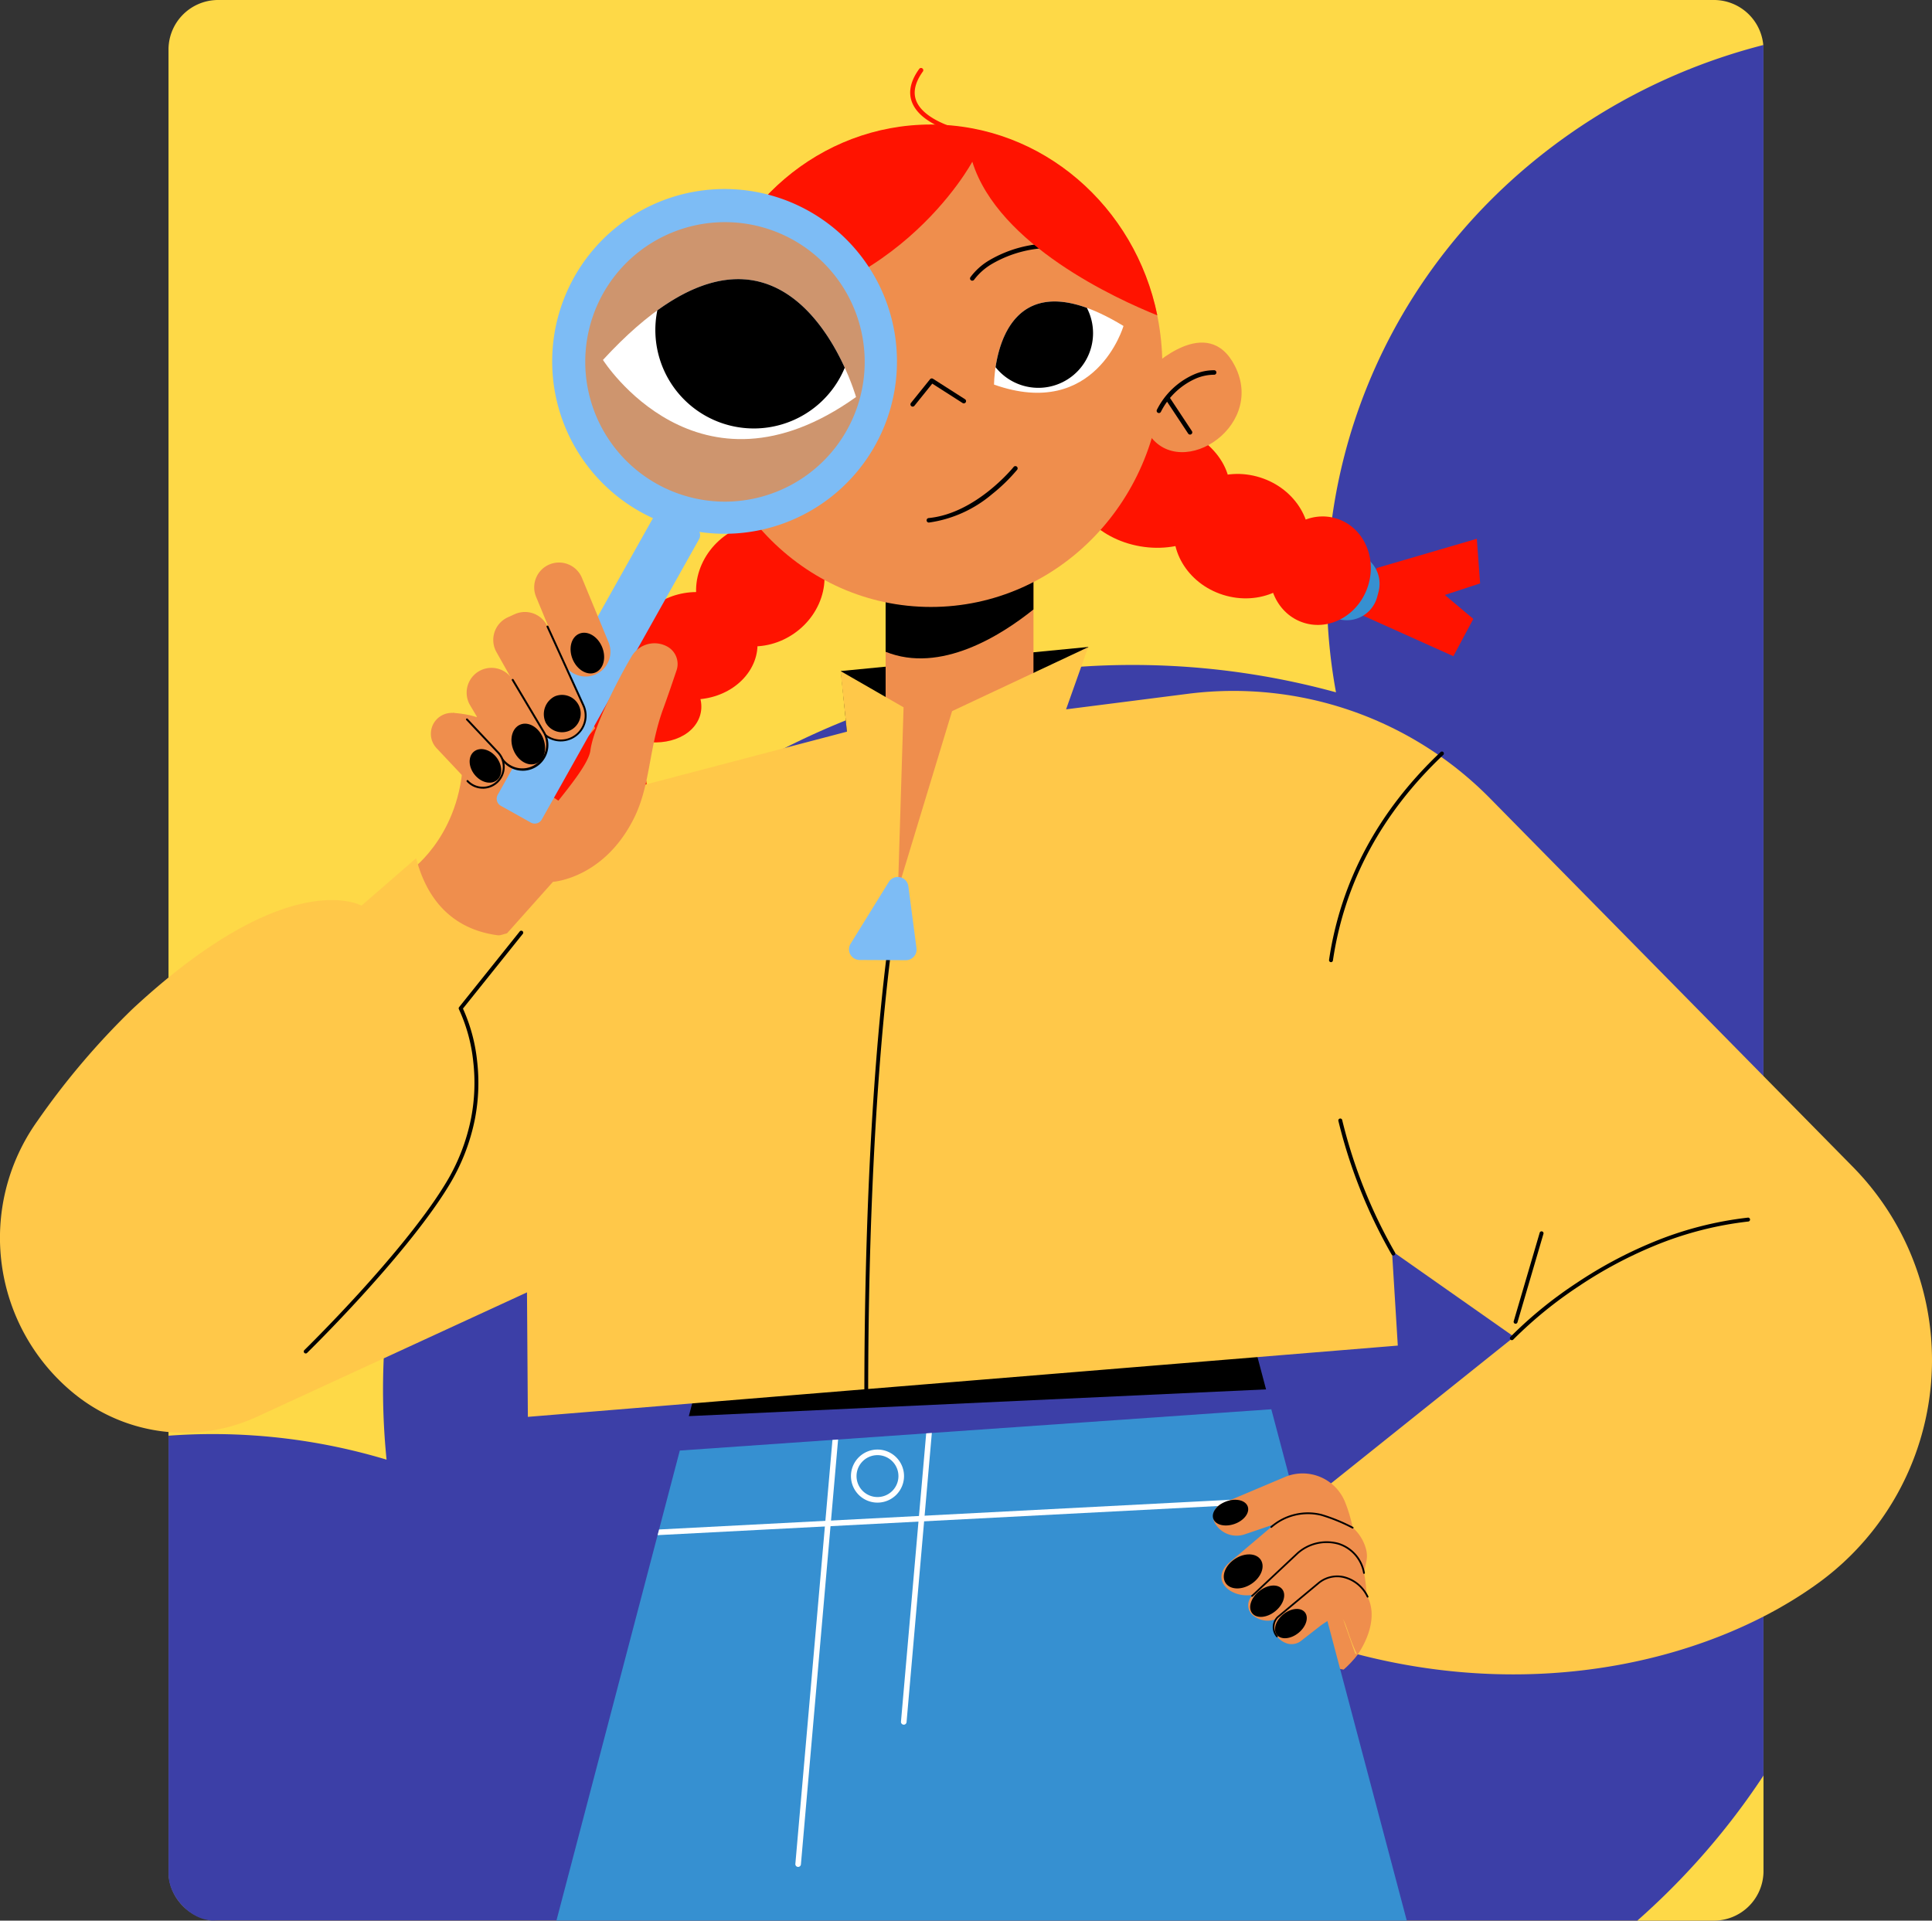 <svg id="Grupo_984215" data-name="Grupo 984215" xmlns="http://www.w3.org/2000/svg" xmlns:xlink="http://www.w3.org/1999/xlink" width="293.434" height="291.737" viewBox="0 0 293.434 291.737">
  <rect x="0" y="0" width="293.434" height="291.737" fill="#333333" stroke="none"/>
  <defs>
    <clipPath id="clip-path">
      <rect id="Rectángulo_47377" data-name="Rectángulo 47377" width="242.248" height="291.737" rx="7" transform="translate(0 0)" fill="#a6bbff"/>
    </clipPath>
    <clipPath id="clip-path-2">
      <rect id="Rectángulo_47376" data-name="Rectángulo 47376" width="293.434" height="281.431" fill="none"/>
    </clipPath>
  </defs>
  <path id="Trazado_212563" data-name="Trazado 212563" d="M234.582,0H7.666A7.539,7.539,0,0,0,0,7.4V284.333a7.539,7.539,0,0,0,7.666,7.4H234.582a7.539,7.539,0,0,0,7.666-7.4V7.4A7.539,7.539,0,0,0,234.582,0Z" transform="translate(25.593 0)" fill="#fed947"/>
  <g id="Enmascarar_grupo_334" data-name="Enmascarar grupo 334" transform="translate(25.593 0)" clip-path="url(#clip-path)">
    <path id="Unión_18" data-name="Unión 18" d="M158.6,171.529a85.146,85.146,0,0,1-67.28,30.416c-48.595-.8-88.634-40.367-89.431-88.383s37.951-86.294,86.545-85.5A91.524,91.524,0,0,1,159.55,64.19c18.975-32.544,54.748-54.018,96.1-53.339A116.876,116.876,0,0,1,344.7,54.689c13.768-28.8,43.55-48.315,78.4-47.742,48.594.8,88.634,40.367,89.43,88.383s-37.951,86.293-86.545,85.5a91.155,91.155,0,0,1-60.493-24.433c-13.379,45.142-55.593,77.422-106.149,76.592A117.12,117.12,0,0,1,158.6,171.529Z" transform="matrix(0.809, -0.588, 0.588, 0.809, -133.7, 263.601)" fill="#3c3fa7"/>
  </g>
  <g id="Grupo_176392" data-name="Grupo 176392" transform="translate(0 10.306)">
    <g id="Grupo_176393" data-name="Grupo 176393">
      <g id="Grupo_176392-2" data-name="Grupo 176392" clip-path="url(#clip-path-2)">
        <path id="Trazado_189326" data-name="Trazado 189326" d="M365.18,520.234s3.5.114,5.26,1.482-5.281,4.193-5.281,4.193Z" transform="translate(-296.381 -422.248)" fill="#ef8e4d"/>
        <path id="Trazado_189327" data-name="Trazado 189327" d="M1056.363,1227.256l-6.011,6.7,1.314,4.559,4.923.886s3.284-2.755,3.339-5.075-3.566-7.068-3.566-7.068" transform="translate(-852.517 -996.103)" fill="#ef8e4d"/>
        <path id="Trazado_189328" data-name="Trazado 189328" d="M332.476,501.4s7.9-5.68,7.734-18.036c-.081-6,11.086-13.2,11.086-13.2l11.672-2.348,1.207,14.019-11.47,24.282-4.2,6.717-12.838,5.894Z" transform="translate(-269.854 -379.701)" fill="#ef8e4d"/>
        <path id="Trazado_189329" data-name="Trazado 189329" d="M452.15,531.971l1.827,12.735-6.721-.862-.835-4.527-4.281,2.719-5.048-3.417,8.728-10.089Z" transform="translate(-354.765 -428.982)" fill="#ff1300"/>
        <path id="Trazado_189330" data-name="Trazado 189330" d="M575.05,366.577c4.912,1.654,7.1,7.011,4.894,11.967s-7.983,7.632-12.895,5.978-7.1-7.011-4.894-11.967,7.983-7.632,12.895-5.978" transform="translate(-455.574 -297.136)" fill="#ff1300"/>
        <path id="Trazado_189331" data-name="Trazado 189331" d="M514.612,438.114c4.57,2.125,10.377.628,12.971-3.344s.992-8.913-3.578-11.038-10.377-.628-12.971,3.343-.992,8.913,3.578,11.038" transform="translate(-413.772 -343.139)" fill="#ff1300"/>
        <path id="Trazado_189332" data-name="Trazado 189332" d="M478.64,515.205l9.382,3.89-.351.615c-.881,1.543-3.187,2.134-5.15,1.32l-2.273-.942c-1.963-.814-2.84-2.724-1.959-4.267Z" transform="translate(-387.924 -418.167)" fill="#ff1300"/>
        <path id="Trazado_189333" data-name="Trazado 189333" d="M484.069,488.832c4.055,1.886,8.886,1.052,10.79-1.863s.159-6.806-3.9-8.692-8.886-1.051-10.79,1.863-.16,6.806,3.9,8.692" transform="translate(-389.107 -387.375)" fill="#ff1300"/>
        <path id="Trazado_189334" data-name="Trazado 189334" d="M1098.313,384.223l15.194-4.44.5,6.774-5.358,1.761,4.324,3.636-3.023,5.664-14.391-6.468Z" transform="translate(-889.208 -308.251)" fill="#ff1300"/>
        <path id="Trazado_189335" data-name="Trazado 189335" d="M864.171,292.888c.892-5.164,6.956-8.428,13.544-7.29s11.205,6.247,10.313,11.411-6.956,8.428-13.544,7.29-11.2-6.247-10.313-11.411" transform="translate(-701.314 -231.623)" fill="#ff1300"/>
        <path id="Trazado_189336" data-name="Trazado 189336" d="M966.723,340.057c1.549-4.926-1.629-10.314-7.1-12.034s-11.16.879-12.709,5.805,1.629,10.314,7.1,12.034,11.16-.879,12.709-5.805" transform="translate(-768.245 -265.81)" fill="#ff1300"/>
        <path id="Trazado_189337" data-name="Trazado 189337" d="M1079.632,401.509l2.6-10.016a4.783,4.783,0,0,1,3.427,5.832l-.2.756a4.783,4.783,0,0,1-5.832,3.427Z" transform="translate(-876.282 -317.756)" fill="#3690d1"/>
        <path id="Trazado_189338" data-name="Trazado 189338" d="M1038.745,372.3c1.375-4.372-.765-8.939-4.779-10.2s-8.383,1.258-9.758,5.63.765,8.939,4.78,10.2,8.383-1.258,9.757-5.63" transform="translate(-830.959 -293.637)" fill="#ff1300"/>
        <path id="Trazado_189339" data-name="Trazado 189339" d="M643.125,997.269l-4.21-15.892-18.742,1.407-61.385,5.857-3.331,12.692Z" transform="translate(-450.837 -796.535)"/>
        <path id="Trazado_189340" data-name="Trazado 189340" d="M715.622,467.008l-37.6,3.659.926,9.211,23.47-1.556,7.739-3.239Z" transform="translate(-550.314 -379.047)"/>
        <rect id="Rectángulo_47375" data-name="Rectángulo 47375" width="22.453" height="67.358" transform="translate(134.51 72.816)" fill="#ef8e4d"/>
        <path id="Trazado_189341" data-name="Trazado 189341" d="M473.993,476.661l18.5-2.36a54.69,54.69,0,0,1,45.893,15.882l55.081,55.947a41.844,41.844,0,0,1-5.013,63.088c-15.647,11.473-41.974,18.422-70.54,10.878l-7.9-22.489,32.038-25.63-18.56-13.036.884,14.362L392.249,584.129l-.221-31.358L384.5,514.22l12.9-22.794,43.311-11.375-.977-9.208,9.578,5.505-.848,27.645,8.215-27.058,20.668-9.715Z" transform="translate(-312.077 -379.221)" fill="#ffc849"/>
        <path id="Trazado_189342" data-name="Trazado 189342" d="M714.143,391.838v12.681c8.332,3.365,17.553-2.491,22.453-6.429v-8.979l-13.407.978Z" transform="translate(-579.634 -315.823)"/>
        <path id="Trazado_189343" data-name="Trazado 189343" d="M564.12,82.649c0-20.218,15.734-36.608,35.143-36.608s35.143,16.39,35.143,36.608-15.734,36.608-35.143,36.608-35.143-16.39-35.143-36.608" transform="translate(-457.868 -37.37)" fill="#ef8e4d"/>
        <path id="Trazado_189344" data-name="Trazado 189344" d="M917.4,225.367s8.535-8.391,12.673-.258c4.885,9.6-9.184,18.112-13.52,9.59s.848-9.332.848-9.332" transform="translate(-742.516 -179.829)" fill="#ef8e4d"/>
        <path id="Trazado_189345" data-name="Trazado 189345" d="M734.495,254.734a.342.342,0,0,1-.266-.556l2.9-3.6a.342.342,0,0,1,.45-.074l4.853,3.1a.342.342,0,1,1-.368.576l-4.595-2.937-2.71,3.364a.341.341,0,0,1-.266.127" transform="translate(-595.875 -203.277)"/>
        <path id="Trazado_189346" data-name="Trazado 189346" d="M747.51,329.691a.342.342,0,0,1-.032-.682c7.2-.692,12.867-7.706,12.923-7.777a.342.342,0,0,1,.534.426,26.255,26.255,0,0,1-3.844,3.738,18.87,18.87,0,0,1-9.548,4.294l-.033,0" transform="translate(-606.439 -260.624)"/>
        <path id="Trazado_189347" data-name="Trazado 189347" d="M782.558,147.3a.342.342,0,0,1-.287-.527,9.681,9.681,0,0,1,2.891-2.588,18.628,18.628,0,0,1,10.04-2.536.342.342,0,1,1,0,.683,17.99,17.99,0,0,0-9.639,2.408,9.263,9.263,0,0,0-2.718,2.4.342.342,0,0,1-.287.155" transform="translate(-634.886 -114.968)"/>
        <path id="Trazado_189348" data-name="Trazado 189348" d="M933.047,250.357a.342.342,0,0,1-.3-.507,11.51,11.51,0,0,1,5.639-5.361,7.6,7.6,0,0,1,3.085-.633.342.342,0,0,1-.043.682,7.1,7.1,0,0,0-2.819.6,10.856,10.856,0,0,0-5.265,5.044.341.341,0,0,1-.3.177" transform="translate(-757.03 -197.924)"/>
        <path id="Trazado_189349" data-name="Trazado 189349" d="M943.52,270.705a.34.34,0,0,1-.285-.153l-3.394-5.131a.342.342,0,0,1,.57-.377l3.393,5.131a.342.342,0,0,1-.285.53" transform="translate(-762.775 -214.999)"/>
        <path id="Trazado_189350" data-name="Trazado 189350" d="M801.575,201.026s-.055-20.927,19.661-8.905c0,0-4.192,14.376-19.661,8.905" transform="translate(-650.598 -152.913)" fill="#fff"/>
        <path id="Trazado_189351" data-name="Trazado 189351" d="M802.793,198.386a8.307,8.307,0,0,0,13.866-9.013c-10.523-3.806-13.19,4.51-13.866,9.013" transform="translate(-651.586 -152.917)"/>
        <path id="Trazado_189352" data-name="Trazado 189352" d="M602.656,45.706c-16.866,0-30.957,12.377-34.36,28.887,28.465-.413,40.637-23.239,40.637-23.239,3.949,12.684,22.016,20.893,28.1,23.337-3.367-16.559-17.48-28.985-34.38-28.985" transform="translate(-461.257 -37.098)" fill="#ff1300"/>
        <path id="Trazado_189353" data-name="Trazado 189353" d="M461.938,123.556a23.665,23.665,0,1,1,9.114,32.2,23.665,23.665,0,0,1-9.114-32.2" transform="translate(-372.488 -90.443)" fill="#ce956e"/>
        <path id="Trazado_189354" data-name="Trazado 189354" d="M400.658,400.069l23.892-42.581a1.226,1.226,0,0,1,1.668-.472l4.558,2.547a1.225,1.225,0,0,1,.472,1.668l-23.892,42.581a1.225,1.225,0,0,1-1.668.472l-4.558-2.547a1.226,1.226,0,0,1-.472-1.668" transform="translate(-325.067 -289.646)" fill="#7dbcf5"/>
        <path id="Trazado_189355" data-name="Trazado 189355" d="M524.645,188.3s-10.3-36.229-38.437-5.636c0,0,14.4,22.785,38.437,5.636" transform="translate(-394.63 -138.299)" fill="#fff"/>
        <path id="Trazado_189356" data-name="Trazado 189356" d="M547.53,192.494a14.926,14.926,0,0,0,9.687-8.65c-3.406-7.455-12.154-20.524-28.47-8.705a14.958,14.958,0,0,0,18.784,17.355" transform="translate(-428.912 -138.299)"/>
        <path id="Trazado_189357" data-name="Trazado 189357" d="M472.008,150.666a26.183,26.183,0,1,1,7.148-1,26.226,26.226,0,0,1-7.148,1M453.519,114.2h0a21.24,21.24,0,0,0,18.5,31.587,21.322,21.322,0,0,0,5.812-.812A21.224,21.224,0,1,0,453.519,114.2" transform="translate(-361.939 -79.894)" fill="#7dbcf5"/>
        <path id="Trazado_189358" data-name="Trazado 189358" d="M577.845,1159.469l-20.576-77.675-89.84,6.271-18.737,71.4Z" transform="translate(-364.18 -878.039)" fill="#3690d1"/>
        <path id="Trazado_189359" data-name="Trazado 189359" d="M349.629,508.105l6.977-7.817s7.661-.474,12.25-9.552c2.589-5.121,2.252-10.62,4.5-16.745.725-1.98,1.471-4.194,2.023-5.824a3.021,3.021,0,0,0-1.407-3.616,4.033,4.033,0,0,0-5.411,1.477c-2.145,3.612-5.809,10.807-6.263,14.28-.255,1.952-3.05,5.4-6.259,9.381-7.784,9.666-20.146,22.218-20.146,22.218Z" transform="translate(-272.623 -376.647)" fill="#ef8e4d"/>
        <path id="Trazado_189360" data-name="Trazado 189360" d="M690.206,1122.34a4.03,4.03,0,1,1,4.031-4.03,4.035,4.035,0,0,1-4.031,4.03m0-7.212a3.182,3.182,0,1,0,3.182,3.182,3.186,3.186,0,0,0-3.182-3.182" transform="translate(-556.933 -904.405)" fill="#fff"/>
        <path id="Trazado_189361" data-name="Trazado 189361" d="M1071.991,583.46a.272.272,0,0,1-.044,0,.3.3,0,0,1-.251-.337c1.782-11.981,7.47-22.593,16.906-31.539a.3.3,0,1,1,.409.431c-9.338,8.853-14.965,19.348-16.727,31.2a.3.3,0,0,1-.293.253" transform="translate(-869.839 -447.624)"/>
        <path id="Trazado_189362" data-name="Trazado 189362" d="M1087.591,868.306a.3.3,0,0,1-.252-.14,77.682,77.682,0,0,1-8.083-20.259.3.3,0,1,1,.577-.142,77.045,77.045,0,0,0,8.011,20.088.3.3,0,0,1-.252.454" transform="translate(-875.97 -687.905)"/>
        <path id="Trazado_189363" data-name="Trazado 189363" d="M697.306,735.786a.3.3,0,0,1-.3-.3c0-15.235.434-37.8,2.5-58.794,1.237-12.562,2.492-18.678,2.5-18.738a.3.3,0,0,1,.581.12c-.012.06-1.262,6.156-2.5,18.693-1.139,11.571-2.5,31.151-2.5,58.719a.3.3,0,0,1-.3.3" transform="translate(-565.727 -533.839)"/>
        <path id="Trazado_189364" data-name="Trazado 189364" d="M435.19,414.157l-4.042-9.779a3.767,3.767,0,1,1,6.962-2.878l4.042,9.779a3.767,3.767,0,0,1-6.962,2.878" transform="translate(-349.709 -323.988)" fill="#ef8e4d"/>
        <path id="Trazado_189365" data-name="Trazado 189365" d="M625.677,1152.974a.421.421,0,0,0-.446-.4L530.5,1157.5l-.226.861,95-4.938a.424.424,0,0,0,.4-.446" transform="translate(-430.398 -935.485)" fill="#fff"/>
        <path id="Trazado_189366" data-name="Trazado 189366" d="M404.722,456.429l-6.487-11.5a3.772,3.772,0,0,1,1.721-5.285l1.033-.47a3.771,3.771,0,0,1,5,1.868l5.454,11.969a3.771,3.771,0,0,1-6.716,3.416" transform="translate(-322.831 -356.181)" fill="#ef8e4d"/>
        <path id="Trazado_189367" data-name="Trazado 189367" d="M437.426,467.376a3.922,3.922,0,0,1-3.414-1.994.148.148,0,1,1,.257-.145,3.623,3.623,0,0,0,6.453-3.283l-5.454-11.969a.148.148,0,0,1,.269-.123l5.454,11.969a3.921,3.921,0,0,1-3.565,5.545" transform="translate(-352.25 -365.061)"/>
        <path id="Trazado_189368" data-name="Trazado 189368" d="M999.487,1141.768a21.942,21.942,0,0,0-1.14-3.856,6.947,6.947,0,0,0-9.17-3.836l-9.585,4.052a2.1,2.1,0,0,0-.965,3.05,3.8,3.8,0,0,0,4.5,1.585l6.633-2.252Z" transform="translate(-794.042 -920.024)" fill="#ef8e4d"/>
        <path id="Trazado_189369" data-name="Trazado 189369" d="M381.535,497.479l-4.737-7.953a3.767,3.767,0,0,1,6.473-3.855l4.737,7.953a3.767,3.767,0,1,1-6.472,3.855" transform="translate(-305.396 -392.702)" fill="#ef8e4d"/>
        <path id="Trazado_189370" data-name="Trazado 189370" d="M406.842,506.756a3.915,3.915,0,0,1-3.37-1.91.148.148,0,1,1,.254-.151,3.619,3.619,0,0,0,6.219-3.7l-4.737-7.953a.148.148,0,1,1,.254-.151l4.737,7.953a3.913,3.913,0,0,1-3.357,5.917" transform="translate(-327.461 -399.993)"/>
        <path id="Trazado_189371" data-name="Trazado 189371" d="M1006.106,1177.1l.834-4.048a3.983,3.983,0,0,0-.022-1.748,6.634,6.634,0,0,0-4.922-4.883l-1.884-.444a8.678,8.678,0,0,0-7.606,1.829l-6.33,5.365c-3.055,2.594.046,5.444,3.346,4.977a6.916,6.916,0,0,0,.983-.21c2.859-.841,7.913-5.109,7.913-5.109Z" transform="translate(-799.415 -946.18)" fill="#ef8e4d"/>
        <path id="Trazado_189372" data-name="Trazado 189372" d="M1024.527,1198.444s.013-5.7-1.4-7.316a6.328,6.328,0,0,0-9.112-.552l-6.924,6.5a1.979,1.979,0,0,0,.154,2.974,3.577,3.577,0,0,0,2.017.782,3.433,3.433,0,0,0,2.362-.774l4.97-4.015Z" transform="translate(-816.916 -964.969)" fill="#ef8e4d"/>
        <path id="Trazado_189373" data-name="Trazado 189373" d="M1041.256,1219.626c-1.59-3.155-5.141-3.981-7.464-2.045l-6.2,5.166a2.17,2.17,0,0,0-.1,2.914,3.165,3.165,0,0,0,1.6,1.094,2.363,2.363,0,0,0,2-.36l3.054-2.383c4.29-3,3.021-.729,5.56,4.472,0,0,3.585-4.8,1.541-8.857" transform="translate(-833.551 -987.408)" fill="#ef8e4d"/>
        <path id="Trazado_189374" data-name="Trazado 189374" d="M1217.813,945.827a.3.3,0,0,1-.217-.5,63.063,63.063,0,0,1,10.073-8.2,65.98,65.98,0,0,1,11.408-6.118,53.465,53.465,0,0,1,14.629-3.8.3.3,0,0,1,.064.59,52.892,52.892,0,0,0-14.456,3.753,65.356,65.356,0,0,0-11.3,6.058,63.563,63.563,0,0,0-9.983,8.125.3.3,0,0,1-.216.094" transform="translate(-988.196 -752.566)"/>
        <path id="Trazado_189375" data-name="Trazado 189375" d="M1220.842,952.527a.307.307,0,0,1-.084-.012.3.3,0,0,1-.2-.369l3.933-13.4a.3.3,0,1,1,.57.167l-3.933,13.4a.3.3,0,0,1-.285.213" transform="translate(-990.654 -761.761)"/>
        <path id="Trazado_189376" data-name="Trazado 189376" d="M63.211,637.371,54.9,644.584s-11.044-6.366-34.809,15.722A115.3,115.3,0,0,0,5.7,677.262a30.516,30.516,0,0,0,5.577,41.456,26.478,26.478,0,0,0,27.768,3.491l47.915-22.075-2.537-51.8s-16.909,5.583-21.218-10.958" transform="translate(0 -517.323)" fill="#ffc849"/>
        <path id="Trazado_189377" data-name="Trazado 189377" d="M245.237,760.208a.3.3,0,0,1-.208-.509c.037-.036,3.77-3.69,8.251-8.6,4.131-4.526,9.759-11.075,13.114-16.571a30.335,30.335,0,0,0,3.972-10.117,28.285,28.285,0,0,0,.323-8.479,25.058,25.058,0,0,0-2.182-8.012.3.3,0,0,1,.031-.323l9.179-11.461a.3.3,0,1,1,.464.371l-9.06,11.313a25.9,25.9,0,0,1,2.156,8.019,28.865,28.865,0,0,1-.324,8.666,30.917,30.917,0,0,1-4.052,10.332c-3.381,5.537-9.036,12.118-13.185,16.665-4.491,4.922-8.235,8.586-8.272,8.622a.3.3,0,0,1-.208.085" transform="translate(-198.806 -564.927)"/>
        <path id="Trazado_189378" data-name="Trazado 189378" d="M690.642,653.3l-5.787,9.363a1.619,1.619,0,0,0,1.37,2.47l7.023.033a1.619,1.619,0,0,0,1.613-1.83l-1.235-9.4a1.619,1.619,0,0,0-2.983-.64" transform="translate(-555.664 -529.623)" fill="#7dbcf5"/>
        <path id="Trazado_189379" data-name="Trazado 189379" d="M743.1,10.444a.336.336,0,0,1-.061-.005,21.665,21.665,0,0,1-3.777-1.112c-2.675-1.066-4.361-2.426-5.012-4.04C733.62,3.735,733.987,2,735.335.145a.342.342,0,0,1,.553.4c-1.2,1.657-1.54,3.166-1.009,4.485,1.392,3.458,8.207,4.723,8.276,4.736a.342.342,0,0,1-.06.678" transform="translate(-595.71 -0.003)" fill="#ff1300"/>
        <path id="Trazado_189380" data-name="Trazado 189380" d="M641.729,1171.1h.037a.424.424,0,0,0,.422-.387l5.647-64.533-.857.059-5.635,64.4a.425.425,0,0,0,.386.46" transform="translate(-520.544 -897.831)" fill="#fff"/>
        <path id="Trazado_189381" data-name="Trazado 189381" d="M726.9,1145.21a.425.425,0,0,0,.46-.386L731.2,1100.9l-.857.06-3.831,43.788a.425.425,0,0,0,.386.46" transform="translate(-589.671 -893.547)" fill="#fff"/>
        <path id="Trazado_189382" data-name="Trazado 189382" d="M460.4,459.564c.674,1.63,2.222,2.536,3.459,2.025s1.693-2.247,1.02-3.876-2.222-2.536-3.459-2.025-1.693,2.247-1.02,3.876" transform="translate(-373.432 -369.743)"/>
        <path id="Trazado_189383" data-name="Trazado 189383" d="M438.949,510.031a2.836,2.836,0,1,0,1.38-4.025,3.021,3.021,0,0,0-1.38,4.025" transform="translate(-356.051 -410.545)"/>
        <path id="Trazado_189384" data-name="Trazado 189384" d="M412.727,532.906c.674,1.63,2.224,2.535,3.464,2.023s1.7-2.249,1.025-3.878-2.225-2.536-3.464-2.023-1.7,2.249-1.025,3.878" transform="translate(-334.738 -429.27)"/>
        <path id="Trazado_189385" data-name="Trazado 189385" d="M353.017,530.563l-4.711-5.005a3.178,3.178,0,1,1,4.628-4.357l4.711,5.005a3.178,3.178,0,0,1-4.628,4.356" transform="translate(-282.001 -422.222)" fill="#ef8e4d"/>
        <path id="Trazado_189386" data-name="Trazado 189386" d="M379.444,553.26c.956,1.206,2.474,1.594,3.391.866s.885-2.294-.07-3.5-2.474-1.593-3.391-.866-.885,2.294.07,3.5" transform="translate(-307.377 -445.916)"/>
        <path id="Trazado_189387" data-name="Trazado 189387" d="M378.364,535.382h-.1a3.3,3.3,0,0,1-2.321-1.045.148.148,0,1,1,.215-.2,3.03,3.03,0,1,0,4.413-4.154l-4.711-5.005a.148.148,0,1,1,.215-.2l4.711,5.005a3.326,3.326,0,0,1-2.419,5.605" transform="translate(-305.032 -425.893)"/>
        <path id="Trazado_189388" data-name="Trazado 189388" d="M978.047,1157.651c.337.949,1.782,1.3,3.229.789s2.345-1.7,2.008-2.648-1.782-1.3-3.228-.788-2.345,1.7-2.008,2.648" transform="translate(-793.774 -937.267)"/>
        <path id="Trazado_189389" data-name="Trazado 189389" d="M987.092,1203.155c.69,1.047,2.445,1.109,3.92.138s2.112-2.609,1.422-3.656-2.445-1.109-3.92-.138-2.111,2.609-1.421,3.656" transform="translate(-800.947 -973.013)"/>
        <path id="Trazado_189390" data-name="Trazado 189390" d="M1008.4,1228.151c.677.839,2.244.7,3.5-.315s1.724-2.515,1.047-3.354-2.244-.7-3.5.315-1.724,2.514-1.047,3.354" transform="translate(-818.211 -993.406)"/>
        <path id="Trazado_189391" data-name="Trazado 189391" d="M1028.427,1246.75c.633.784,2.1.653,3.269-.294s1.611-2.349.978-3.133-2.1-.652-3.269.294-1.611,2.349-.978,3.133" transform="translate(-834.487 -1008.728)"/>
        <path id="Trazado_189392" data-name="Trazado 189392" d="M1026.936,1225.224a.133.133,0,0,1-.1-.05,2.314,2.314,0,0,1,.117-3.1l6.2-5.166a4.584,4.584,0,0,1,3.887-.969,5.577,5.577,0,0,1,3.781,3.057.134.134,0,1,1-.239.12,5.309,5.309,0,0,0-3.6-2.915,4.263,4.263,0,0,0-3.662.912l-6.2,5.166a2.037,2.037,0,0,0-.081,2.727.133.133,0,0,1-.1.218" transform="translate(-832.993 -986.837)"/>
        <path id="Trazado_189393" data-name="Trazado 189393" d="M1009.1,1196.662a.134.134,0,0,1-.092-.231l6.924-6.5a6.8,6.8,0,0,1,6.293-1.467,5.775,5.775,0,0,1,4,4.53.134.134,0,1,1-.259.065,5.521,5.521,0,0,0-3.814-4.338,6.52,6.52,0,0,0-6.035,1.4l-6.924,6.5a.133.133,0,0,1-.091.036" transform="translate(-818.931 -964.417)"/>
        <path id="Trazado_189394" data-name="Trazado 189394" d="M1036.949,1167.423a.132.132,0,0,1-.061-.015,26.885,26.885,0,0,0-4.717-1.931,8.355,8.355,0,0,0-7.489,1.8.133.133,0,1,1-.173-.2,8.613,8.613,0,0,1,7.723-1.858,26.589,26.589,0,0,1,4.779,1.954.134.134,0,0,1-.062.252" transform="translate(-831.504 -945.546)"/>
      </g>
    </g>
  </g>
</svg>
